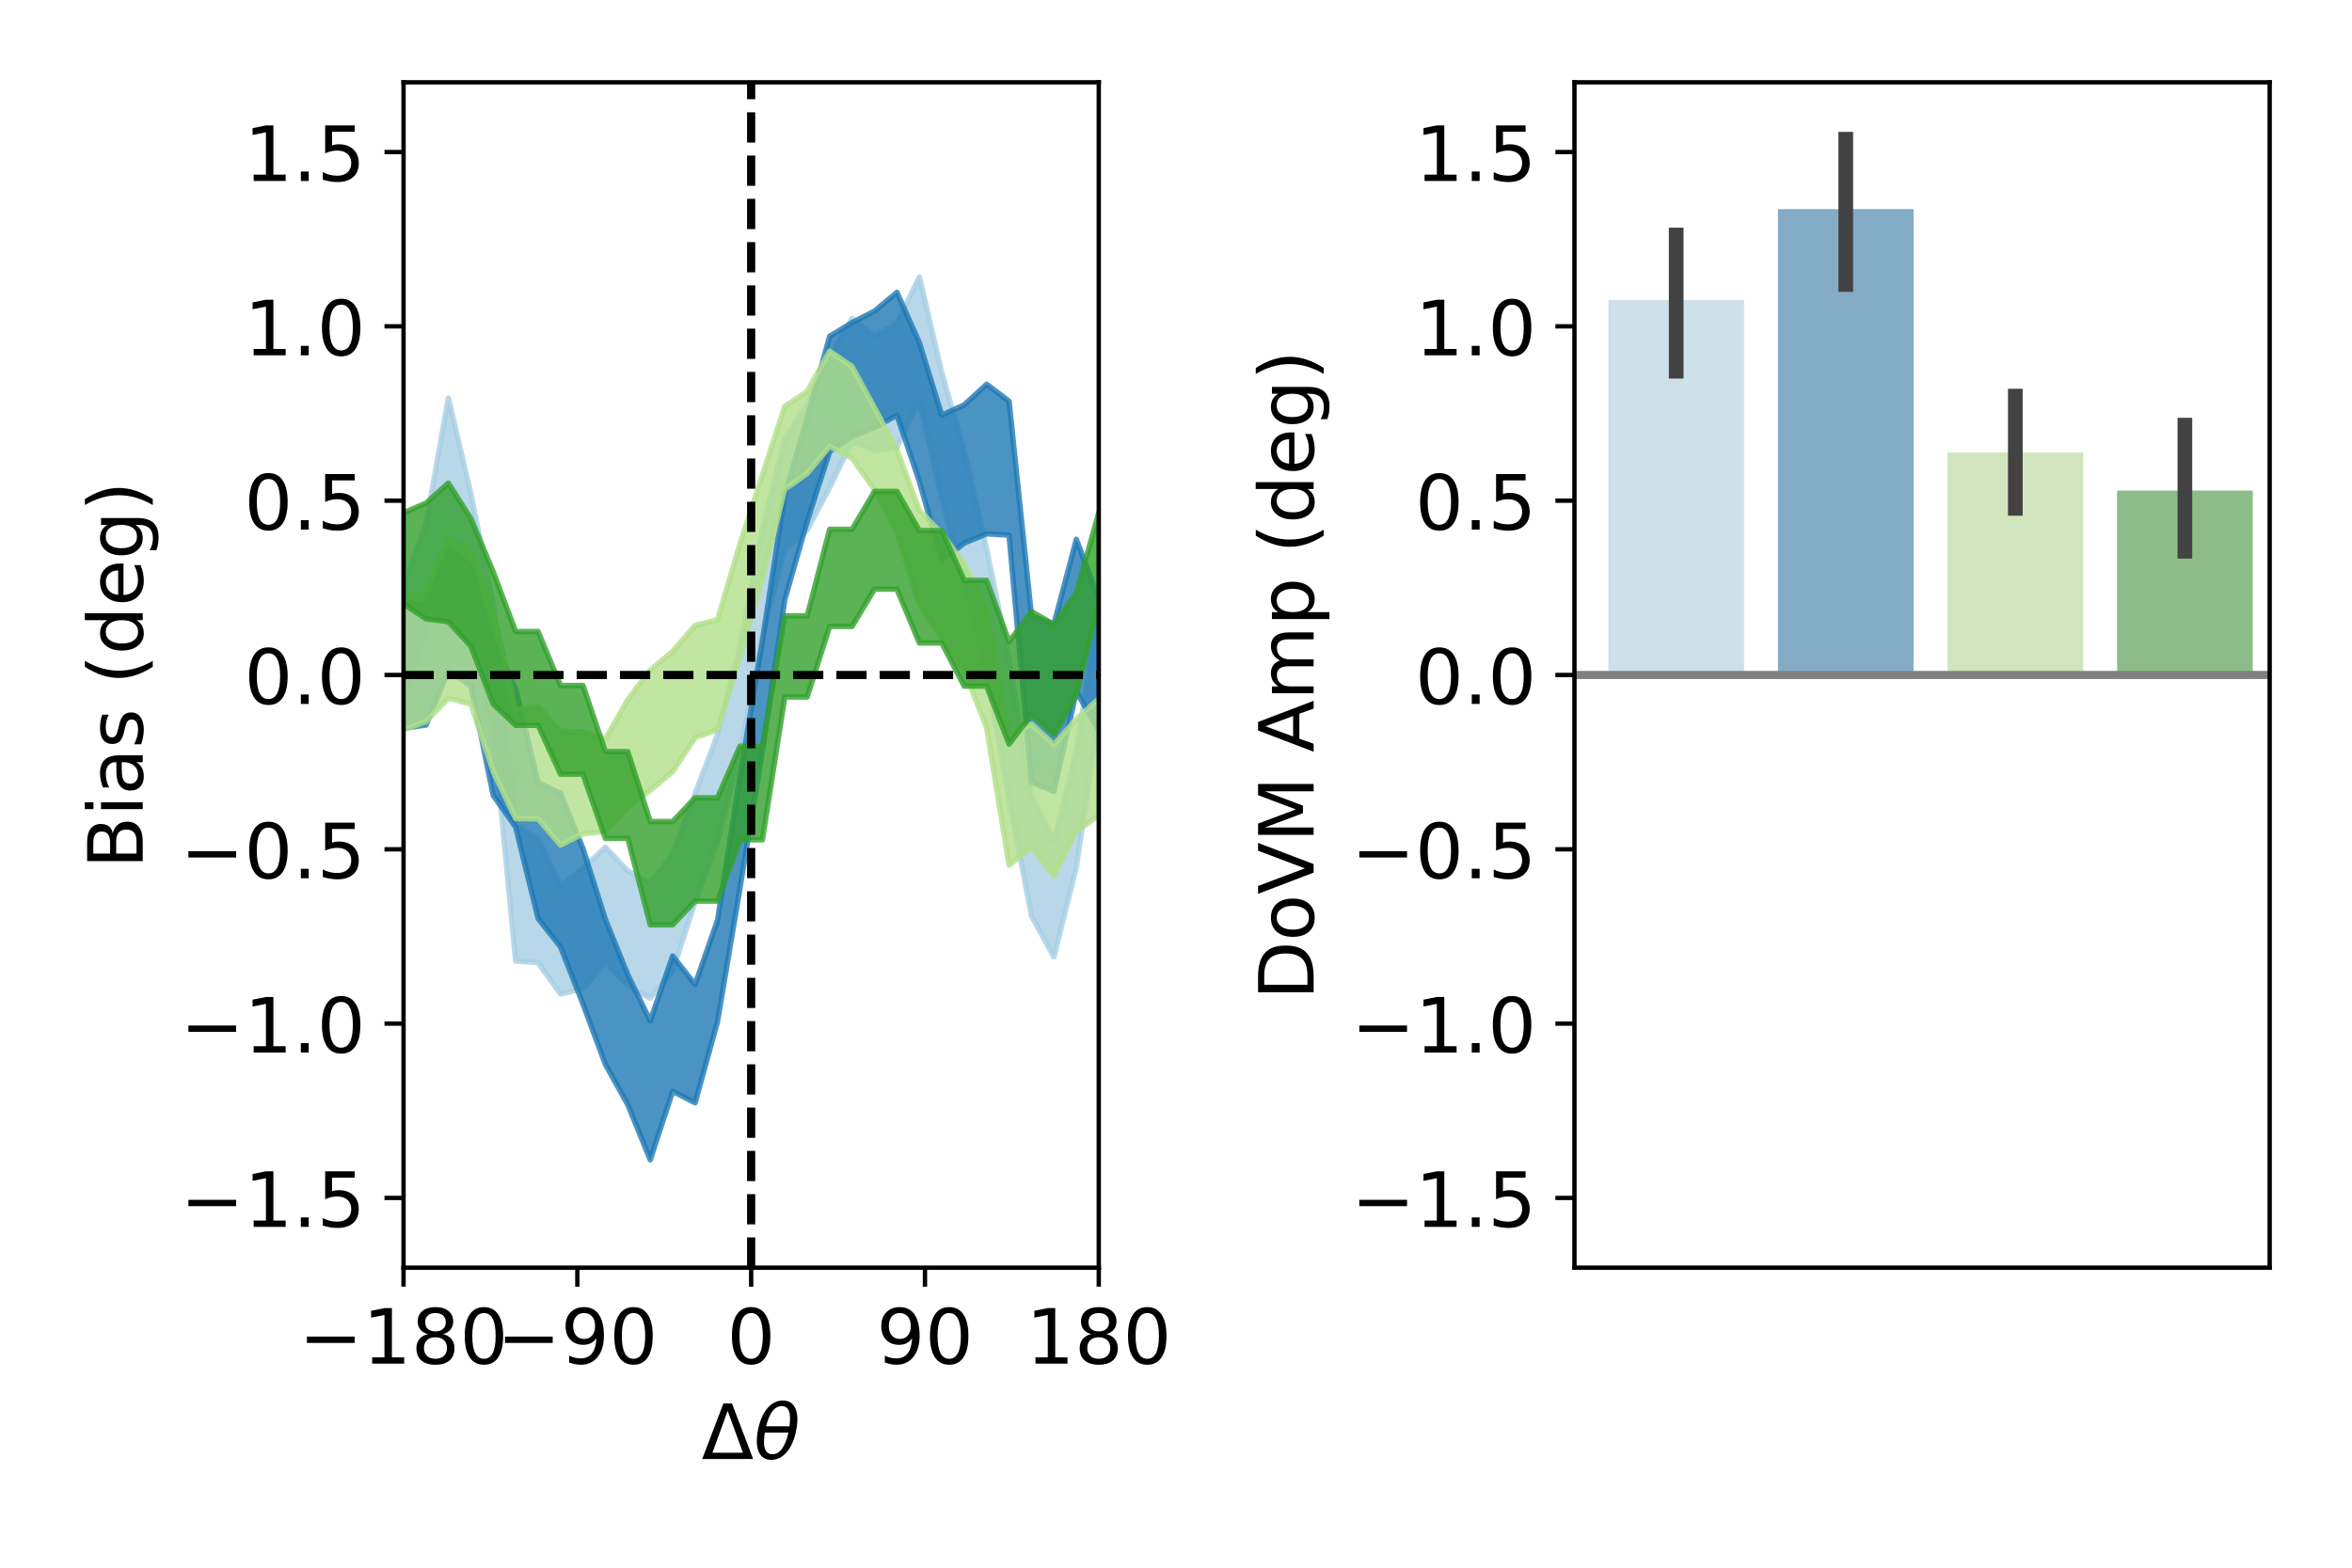 <?xml version="1.0" encoding="utf-8" standalone="no"?>
<!DOCTYPE svg PUBLIC "-//W3C//DTD SVG 1.1//EN"
  "http://www.w3.org/Graphics/SVG/1.1/DTD/svg11.dtd">
<!-- Created with matplotlib (https://matplotlib.org/) -->
<svg height="288pt" version="1.1" viewBox="0 0 432 288" width="432pt" xmlns="http://www.w3.org/2000/svg" xmlns:xlink="http://www.w3.org/1999/xlink">
 <defs>
  <style type="text/css">
*{stroke-linecap:butt;stroke-linejoin:round;}
  </style>
 </defs>
 <g id="figure_1">
  <g id="patch_1">
   <path d="M 0 288 
L 432 288 
L 432 0 
L 0 0 
z
" style="fill:#ffffff;"/>
  </g>
  <g id="axes_1">
   <g id="patch_2">
    <path d="M 74.12 232.88 
L 201.815 232.88 
L 201.815 15.12 
L 74.12 15.12 
z
" style="fill:#ffffff;"/>
   </g>
   <g id="PolyCollection_1">
    <defs>
     <path d="M 74.12 -180.641 
L 74.12 -160.017 
L 78.239 -171.716 
L 82.358 -188.722 
L 86.478 -173.1 
L 90.597 -154.256 
L 94.716 -111.449 
L 98.835 -111.163 
L 102.954 -105.399 
L 107.074 -106.379 
L 111.193 -111.282 
L 115.312 -106.874 
L 119.431 -104.607 
L 123.55 -109.601 
L 127.67 -122.312 
L 131.789 -133.449 
L 135.908 -149.716 
L 140.027 -171.128 
L 144.146 -187.112 
L 148.265 -190.642 
L 152.385 -198.432 
L 156.504 -206.937 
L 160.623 -205.223 
L 164.742 -205.8 
L 168.861 -214.653 
L 172.981 -196.419 
L 177.1 -180.917 
L 181.219 -164.461 
L 185.338 -141.143 
L 189.457 -119.757 
L 193.577 -112.196 
L 197.696 -128.726 
L 201.815 -156.666 
L 201.815 -175.981 
L 201.815 -175.981 
L 197.696 -150.088 
L 193.577 -133.445 
L 189.457 -141.783 
L 185.338 -166.989 
L 181.219 -187.127 
L 177.1 -205.115 
L 172.981 -219.532 
L 168.861 -237.124 
L 164.742 -228.556 
L 160.623 -226.234 
L 156.504 -229.457 
L 152.385 -222.295 
L 148.265 -213.78 
L 144.146 -207.295 
L 140.027 -190.763 
L 135.908 -169.128 
L 131.789 -153.027 
L 127.67 -142.162 
L 123.55 -131.103 
L 119.431 -125.722 
L 115.312 -127.994 
L 111.193 -132.313 
L 107.074 -128.51 
L 102.954 -125.267 
L 98.835 -133.925 
L 94.716 -136.284 
L 90.597 -177.157 
L 86.478 -197.297 
L 82.358 -214.857 
L 78.239 -191.714 
L 74.12 -180.641 
z
" id="m82e1833036" style="stroke:#a6cee3;stroke-opacity:0.8;"/>
    </defs>
    <g clip-path="url(#pd96f95975a)">
     <use style="fill:#a6cee3;fill-opacity:0.8;stroke:#a6cee3;stroke-opacity:0.8;" x="0" xlink:href="#m82e1833036" y="288"/>
    </g>
   </g>
   <g id="PolyCollection_2">
    <defs>
     <path d="M 74.12 -177.323 
L 74.12 -154.191 
L 78.239 -154.81 
L 82.358 -164.765 
L 86.478 -162.038 
L 90.597 -141.864 
L 94.716 -136.044 
L 98.835 -119.258 
L 102.954 -114.049 
L 107.074 -103.556 
L 111.193 -92.469 
L 115.312 -85.055 
L 119.431 -74.944 
L 123.55 -87.519 
L 127.67 -85.408 
L 131.789 -100.34 
L 135.908 -124.847 
L 140.027 -150.002 
L 144.146 -177.834 
L 148.265 -192.243 
L 152.385 -205.042 
L 156.504 -207.767 
L 160.623 -209.45 
L 164.742 -211.721 
L 168.861 -199.562 
L 172.981 -184.987 
L 177.1 -188.234 
L 181.219 -189.941 
L 185.338 -189.681 
L 189.457 -144.328 
L 193.577 -142.611 
L 197.696 -160.971 
L 201.815 -153.716 
L 201.815 -178.06 
L 201.815 -178.06 
L 197.696 -188.91 
L 193.577 -173.317 
L 189.457 -174.868 
L 185.338 -214.289 
L 181.219 -217.404 
L 177.1 -213.619 
L 172.981 -211.739 
L 168.861 -225.047 
L 164.742 -234.289 
L 160.623 -230.846 
L 156.504 -228.738 
L 152.385 -226.213 
L 148.265 -211.279 
L 144.146 -197.083 
L 140.027 -170.232 
L 135.908 -145.334 
L 131.789 -118.908 
L 127.67 -107.139 
L 123.55 -112.368 
L 119.431 -100.455 
L 115.312 -108.913 
L 111.193 -119.101 
L 107.074 -132.121 
L 102.954 -142.268 
L 98.835 -144.226 
L 94.716 -161.477 
L 90.597 -170.092 
L 86.478 -184.196 
L 82.358 -187.492 
L 78.239 -177.026 
L 74.12 -177.323 
z
" id="m933776c115" style="stroke:#1f78b4;stroke-opacity:0.8;"/>
    </defs>
    <g clip-path="url(#pd96f95975a)">
     <use style="fill:#1f78b4;fill-opacity:0.8;stroke:#1f78b4;stroke-opacity:0.8;" x="0" xlink:href="#m933776c115" y="288"/>
    </g>
   </g>
   <g id="PolyCollection_3">
    <defs>
     <path d="M 74.12 -177.511 
L 74.12 -153.939 
L 78.239 -155.434 
L 82.358 -159.746 
L 86.478 -158.66 
L 90.597 -146.242 
L 94.716 -137.626 
L 98.835 -137.563 
L 102.954 -132.754 
L 107.074 -134.834 
L 111.193 -135.274 
L 115.312 -139.676 
L 119.431 -142.801 
L 123.55 -146.248 
L 127.67 -152.482 
L 131.789 -153.962 
L 135.908 -167.095 
L 140.027 -181.767 
L 144.146 -198.126 
L 148.265 -201.023 
L 152.385 -205.996 
L 156.504 -203.805 
L 160.623 -198.034 
L 164.742 -190.13 
L 168.861 -176.985 
L 172.981 -170.794 
L 177.1 -164.836 
L 181.219 -154.295 
L 185.338 -129.049 
L 189.457 -132.391 
L 193.577 -127.065 
L 197.696 -135.312 
L 201.815 -138.174 
L 201.815 -159.608 
L 201.815 -159.608 
L 197.696 -155.929 
L 193.577 -151.181 
L 189.457 -154.974 
L 185.338 -152.983 
L 181.219 -175.662 
L 177.1 -184.438 
L 172.981 -189.986 
L 168.861 -194.236 
L 164.742 -205.39 
L 160.623 -213.062 
L 156.504 -220.666 
L 152.385 -223.483 
L 148.265 -216.1 
L 144.146 -213.357 
L 140.027 -200.738 
L 135.908 -188.075 
L 131.789 -174.152 
L 127.67 -173.098 
L 123.55 -168.332 
L 119.431 -164.894 
L 115.312 -159.463 
L 111.193 -152.291 
L 107.074 -153.509 
L 102.954 -153.7 
L 98.835 -158.146 
L 94.716 -157.745 
L 90.597 -175.852 
L 86.478 -186.793 
L 82.358 -189.128 
L 78.239 -179.599 
L 74.12 -177.511 
z
" id="mecc950c982" style="stroke:#b2df8a;stroke-opacity:0.8;"/>
    </defs>
    <g clip-path="url(#pd96f95975a)">
     <use style="fill:#b2df8a;fill-opacity:0.8;stroke:#b2df8a;stroke-opacity:0.8;" x="0" xlink:href="#mecc950c982" y="288"/>
    </g>
   </g>
   <g id="PolyCollection_4">
    <defs>
     <path d="M 74.12 -193.788 
L 74.12 -177.076 
L 78.239 -174.323 
L 82.358 -173.79 
L 86.478 -169.304 
L 90.597 -158.652 
L 94.716 -154.754 
L 98.835 -154.754 
L 102.954 -145.778 
L 107.074 -145.778 
L 111.193 -133.986 
L 115.312 -133.986 
L 119.431 -118.102 
L 123.55 -118.102 
L 127.67 -122.462 
L 131.789 -122.462 
L 135.908 -133.726 
L 140.027 -133.726 
L 144.146 -159.965 
L 148.265 -159.965 
L 152.385 -172.916 
L 156.504 -172.916 
L 160.623 -179.778 
L 164.742 -179.778 
L 168.861 -169.882 
L 172.981 -169.882 
L 177.1 -161.955 
L 181.219 -161.955 
L 185.338 -151.305 
L 189.457 -156.716 
L 193.577 -153.032 
L 197.696 -160.418 
L 201.815 -177.076 
L 201.815 -193.788 
L 201.815 -193.788 
L 197.696 -179.072 
L 193.577 -173.266 
L 189.457 -175.644 
L 185.338 -170.108 
L 181.219 -181.381 
L 177.1 -181.381 
L 172.981 -190.514 
L 168.861 -190.514 
L 164.742 -197.726 
L 160.623 -197.726 
L 156.504 -190.754 
L 152.385 -190.754 
L 148.265 -174.858 
L 144.146 -174.858 
L 140.027 -150.896 
L 135.908 -150.896 
L 131.789 -141.433 
L 127.67 -141.433 
L 123.55 -137.076 
L 119.431 -137.076 
L 115.312 -149.909 
L 111.193 -149.909 
L 107.074 -162.073 
L 102.954 -162.073 
L 98.835 -171.975 
L 94.716 -171.975 
L 90.597 -182.931 
L 86.478 -192.738 
L 82.358 -199.247 
L 78.239 -195.565 
L 74.12 -193.788 
z
" id="m1147aaad52" style="stroke:#33a02c;stroke-opacity:0.8;"/>
    </defs>
    <g clip-path="url(#pd96f95975a)">
     <use style="fill:#33a02c;fill-opacity:0.8;stroke:#33a02c;stroke-opacity:0.8;" x="0" xlink:href="#m1147aaad52" y="288"/>
    </g>
   </g>
   <g id="matplotlib.axis_1">
    <g id="xtick_1">
     <g id="line2d_1">
      <defs>
       <path d="M 0 0 
L 0 3.5 
" id="m2b94551f91" style="stroke:#000000;stroke-width:0.8;"/>
      </defs>
      <g>
       <use style="stroke:#000000;stroke-width:0.8;" x="74.12" xlink:href="#m2b94551f91" y="232.88"/>
      </g>
     </g>
     <g id="text_1">
      <!-- −180 -->
      <defs>
       <path d="M 10.594 35.5 
L 73.188 35.5 
L 73.188 27.203 
L 10.594 27.203 
z
" id="DejaVuSans-8722"/>
       <path d="M 12.406 8.297 
L 28.516 8.297 
L 28.516 63.922 
L 10.984 60.406 
L 10.984 69.391 
L 28.422 72.906 
L 38.281 72.906 
L 38.281 8.297 
L 54.391 8.297 
L 54.391 0 
L 12.406 0 
z
" id="DejaVuSans-49"/>
       <path d="M 31.781 34.625 
Q 24.75 34.625 20.719 30.859 
Q 16.703 27.094 16.703 20.516 
Q 16.703 13.922 20.719 10.156 
Q 24.75 6.391 31.781 6.391 
Q 38.812 6.391 42.859 10.172 
Q 46.922 13.969 46.922 20.516 
Q 46.922 27.094 42.891 30.859 
Q 38.875 34.625 31.781 34.625 
z
M 21.922 38.812 
Q 15.578 40.375 12.031 44.719 
Q 8.5 49.078 8.5 55.328 
Q 8.5 64.062 14.719 69.141 
Q 20.953 74.219 31.781 74.219 
Q 42.672 74.219 48.875 69.141 
Q 55.078 64.062 55.078 55.328 
Q 55.078 49.078 51.531 44.719 
Q 48 40.375 41.703 38.812 
Q 48.828 37.156 52.797 32.312 
Q 56.781 27.484 56.781 20.516 
Q 56.781 9.906 50.312 4.234 
Q 43.844 -1.422 31.781 -1.422 
Q 19.734 -1.422 13.25 4.234 
Q 6.781 9.906 6.781 20.516 
Q 6.781 27.484 10.781 32.312 
Q 14.797 37.156 21.922 38.812 
z
M 18.312 54.391 
Q 18.312 48.734 21.844 45.562 
Q 25.391 42.391 31.781 42.391 
Q 38.141 42.391 41.719 45.562 
Q 45.312 48.734 45.312 54.391 
Q 45.312 60.062 41.719 63.234 
Q 38.141 66.406 31.781 66.406 
Q 25.391 66.406 21.844 63.234 
Q 18.312 60.062 18.312 54.391 
z
" id="DejaVuSans-56"/>
       <path d="M 31.781 66.406 
Q 24.172 66.406 20.328 58.906 
Q 16.5 51.422 16.5 36.375 
Q 16.5 21.391 20.328 13.891 
Q 24.172 6.391 31.781 6.391 
Q 39.453 6.391 43.281 13.891 
Q 47.125 21.391 47.125 36.375 
Q 47.125 51.422 43.281 58.906 
Q 39.453 66.406 31.781 66.406 
z
M 31.781 74.219 
Q 44.047 74.219 50.516 64.516 
Q 56.984 54.828 56.984 36.375 
Q 56.984 17.969 50.516 8.266 
Q 44.047 -1.422 31.781 -1.422 
Q 19.531 -1.422 13.062 8.266 
Q 6.594 17.969 6.594 36.375 
Q 6.594 54.828 13.062 64.516 
Q 19.531 74.219 31.781 74.219 
z
" id="DejaVuSans-48"/>
      </defs>
      <g transform="translate(54.893 250.518)scale(0.14 -0.14)">
       <use xlink:href="#DejaVuSans-8722"/>
       <use x="83.789" xlink:href="#DejaVuSans-49"/>
       <use x="147.412" xlink:href="#DejaVuSans-56"/>
       <use x="211.035" xlink:href="#DejaVuSans-48"/>
      </g>
     </g>
    </g>
    <g id="xtick_2">
     <g id="line2d_2">
      <g>
       <use style="stroke:#000000;stroke-width:0.8;" x="106.044" xlink:href="#m2b94551f91" y="232.88"/>
      </g>
     </g>
     <g id="text_2">
      <!-- −90 -->
      <defs>
       <path d="M 10.984 1.516 
L 10.984 10.5 
Q 14.703 8.734 18.5 7.812 
Q 22.312 6.891 25.984 6.891 
Q 35.75 6.891 40.891 13.453 
Q 46.047 20.016 46.781 33.406 
Q 43.953 29.203 39.594 26.953 
Q 35.25 24.703 29.984 24.703 
Q 19.047 24.703 12.672 31.312 
Q 6.297 37.938 6.297 49.422 
Q 6.297 60.641 12.938 67.422 
Q 19.578 74.219 30.609 74.219 
Q 43.266 74.219 49.922 64.516 
Q 56.594 54.828 56.594 36.375 
Q 56.594 19.141 48.406 8.859 
Q 40.234 -1.422 26.422 -1.422 
Q 22.703 -1.422 18.891 -0.688 
Q 15.094 0.047 10.984 1.516 
z
M 30.609 32.422 
Q 37.25 32.422 41.125 36.953 
Q 45.016 41.5 45.016 49.422 
Q 45.016 57.281 41.125 61.844 
Q 37.25 66.406 30.609 66.406 
Q 23.969 66.406 20.094 61.844 
Q 16.219 57.281 16.219 49.422 
Q 16.219 41.5 20.094 36.953 
Q 23.969 32.422 30.609 32.422 
z
" id="DejaVuSans-57"/>
      </defs>
      <g transform="translate(91.27 250.518)scale(0.14 -0.14)">
       <use xlink:href="#DejaVuSans-8722"/>
       <use x="83.789" xlink:href="#DejaVuSans-57"/>
       <use x="147.412" xlink:href="#DejaVuSans-48"/>
      </g>
     </g>
    </g>
    <g id="xtick_3">
     <g id="line2d_3">
      <g>
       <use style="stroke:#000000;stroke-width:0.8;" x="137.968" xlink:href="#m2b94551f91" y="232.88"/>
      </g>
     </g>
     <g id="text_3">
      <!-- 0 -->
      <g transform="translate(133.514 250.518)scale(0.14 -0.14)">
       <use xlink:href="#DejaVuSans-48"/>
      </g>
     </g>
    </g>
    <g id="xtick_4">
     <g id="line2d_4">
      <g>
       <use style="stroke:#000000;stroke-width:0.8;" x="169.891" xlink:href="#m2b94551f91" y="232.88"/>
      </g>
     </g>
     <g id="text_4">
      <!-- 90 -->
      <g transform="translate(160.984 250.518)scale(0.14 -0.14)">
       <use xlink:href="#DejaVuSans-57"/>
       <use x="63.623" xlink:href="#DejaVuSans-48"/>
      </g>
     </g>
    </g>
    <g id="xtick_5">
     <g id="line2d_5">
      <g>
       <use style="stroke:#000000;stroke-width:0.8;" x="201.815" xlink:href="#m2b94551f91" y="232.88"/>
      </g>
     </g>
     <g id="text_5">
      <!-- 180 -->
      <g transform="translate(188.454 250.518)scale(0.14 -0.14)">
       <use xlink:href="#DejaVuSans-49"/>
       <use x="63.623" xlink:href="#DejaVuSans-56"/>
       <use x="127.246" xlink:href="#DejaVuSans-48"/>
      </g>
     </g>
    </g>
    <g id="text_6">
     <!-- $\Delta\theta$ -->
     <defs>
      <path d="M 34.188 63.188 
L 14.156 8.203 
L 54.25 8.203 
z
M 0.781 0 
L 28.609 72.906 
L 39.797 72.906 
L 67.578 0 
z
" id="DejaVuSans-916"/>
      <path d="M 45.516 34.672 
L 14.453 34.672 
Q 12.359 20.062 14.5 13.875 
Q 17.188 6.25 24.469 6.25 
Q 31.781 6.25 37.359 13.922 
Q 42.234 20.656 45.516 34.672 
z
M 47.016 42.969 
Q 48.344 56.844 46.625 61.719 
Q 43.953 69.438 36.766 69.438 
Q 29.297 69.438 23.828 61.812 
Q 19.531 55.672 16.156 42.969 
z
M 38.188 76.766 
Q 49.906 76.766 54.594 66.406 
Q 59.281 56.109 55.719 37.844 
Q 52.203 19.625 43.453 9.281 
Q 34.766 -1.125 23.047 -1.125 
Q 11.281 -1.125 6.641 9.281 
Q 2 19.625 5.516 37.844 
Q 9.078 56.109 17.719 66.406 
Q 26.422 76.766 38.188 76.766 
z
" id="DejaVuSans-Oblique-952"/>
     </defs>
     <g transform="translate(128.868 268.067)scale(0.14 -0.14)">
      <use transform="translate(0 0.234)" xlink:href="#DejaVuSans-916"/>
      <use transform="translate(68.408 0.234)" xlink:href="#DejaVuSans-Oblique-952"/>
     </g>
    </g>
   </g>
   <g id="matplotlib.axis_2">
    <g id="ytick_1">
     <g id="line2d_6">
      <defs>
       <path d="M 0 0 
L -3.5 0 
" id="m3796c14fdf" style="stroke:#000000;stroke-width:0.8;"/>
      </defs>
      <g>
       <use style="stroke:#000000;stroke-width:0.8;" x="74.12" xlink:href="#m3796c14fdf" y="220.071"/>
      </g>
     </g>
     <g id="text_7">
      <!-- −1.5 -->
      <defs>
       <path d="M 10.688 12.406 
L 21 12.406 
L 21 0 
L 10.688 0 
z
" id="DejaVuSans-46"/>
       <path d="M 10.797 72.906 
L 49.516 72.906 
L 49.516 64.594 
L 19.828 64.594 
L 19.828 46.734 
Q 21.969 47.469 24.109 47.828 
Q 26.266 48.188 28.422 48.188 
Q 40.625 48.188 47.75 41.5 
Q 54.891 34.812 54.891 23.391 
Q 54.891 11.625 47.562 5.094 
Q 40.234 -1.422 26.906 -1.422 
Q 22.312 -1.422 17.547 -0.641 
Q 12.797 0.141 7.719 1.703 
L 7.719 11.625 
Q 12.109 9.234 16.797 8.062 
Q 21.484 6.891 26.703 6.891 
Q 35.156 6.891 40.078 11.328 
Q 45.016 15.766 45.016 23.391 
Q 45.016 31 40.078 35.438 
Q 35.156 39.891 26.703 39.891 
Q 22.75 39.891 18.812 39.016 
Q 14.891 38.141 10.797 36.281 
z
" id="DejaVuSans-53"/>
      </defs>
      <g transform="translate(33.124 225.389)scale(0.14 -0.14)">
       <use xlink:href="#DejaVuSans-8722"/>
       <use x="83.789" xlink:href="#DejaVuSans-49"/>
       <use x="147.412" xlink:href="#DejaVuSans-46"/>
       <use x="179.199" xlink:href="#DejaVuSans-53"/>
      </g>
     </g>
    </g>
    <g id="ytick_2">
     <g id="line2d_7">
      <g>
       <use style="stroke:#000000;stroke-width:0.8;" x="74.12" xlink:href="#m3796c14fdf" y="188.047"/>
      </g>
     </g>
     <g id="text_8">
      <!-- −1.0 -->
      <g transform="translate(33.124 193.366)scale(0.14 -0.14)">
       <use xlink:href="#DejaVuSans-8722"/>
       <use x="83.789" xlink:href="#DejaVuSans-49"/>
       <use x="147.412" xlink:href="#DejaVuSans-46"/>
       <use x="179.199" xlink:href="#DejaVuSans-48"/>
      </g>
     </g>
    </g>
    <g id="ytick_3">
     <g id="line2d_8">
      <g>
       <use style="stroke:#000000;stroke-width:0.8;" x="74.12" xlink:href="#m3796c14fdf" y="156.024"/>
      </g>
     </g>
     <g id="text_9">
      <!-- −0.5 -->
      <g transform="translate(33.124 161.342)scale(0.14 -0.14)">
       <use xlink:href="#DejaVuSans-8722"/>
       <use x="83.789" xlink:href="#DejaVuSans-48"/>
       <use x="147.412" xlink:href="#DejaVuSans-46"/>
       <use x="179.199" xlink:href="#DejaVuSans-53"/>
      </g>
     </g>
    </g>
    <g id="ytick_4">
     <g id="line2d_9">
      <g>
       <use style="stroke:#000000;stroke-width:0.8;" x="74.12" xlink:href="#m3796c14fdf" y="124"/>
      </g>
     </g>
     <g id="text_10">
      <!-- 0.0 -->
      <g transform="translate(44.856 129.319)scale(0.14 -0.14)">
       <use xlink:href="#DejaVuSans-48"/>
       <use x="63.623" xlink:href="#DejaVuSans-46"/>
       <use x="95.41" xlink:href="#DejaVuSans-48"/>
      </g>
     </g>
    </g>
    <g id="ytick_5">
     <g id="line2d_10">
      <g>
       <use style="stroke:#000000;stroke-width:0.8;" x="74.12" xlink:href="#m3796c14fdf" y="91.976"/>
      </g>
     </g>
     <g id="text_11">
      <!-- 0.5 -->
      <g transform="translate(44.856 97.295)scale(0.14 -0.14)">
       <use xlink:href="#DejaVuSans-48"/>
       <use x="63.623" xlink:href="#DejaVuSans-46"/>
       <use x="95.41" xlink:href="#DejaVuSans-53"/>
      </g>
     </g>
    </g>
    <g id="ytick_6">
     <g id="line2d_11">
      <g>
       <use style="stroke:#000000;stroke-width:0.8;" x="74.12" xlink:href="#m3796c14fdf" y="59.953"/>
      </g>
     </g>
     <g id="text_12">
      <!-- 1.0 -->
      <g transform="translate(44.856 65.272)scale(0.14 -0.14)">
       <use xlink:href="#DejaVuSans-49"/>
       <use x="63.623" xlink:href="#DejaVuSans-46"/>
       <use x="95.41" xlink:href="#DejaVuSans-48"/>
      </g>
     </g>
    </g>
    <g id="ytick_7">
     <g id="line2d_12">
      <g>
       <use style="stroke:#000000;stroke-width:0.8;" x="74.12" xlink:href="#m3796c14fdf" y="27.929"/>
      </g>
     </g>
     <g id="text_13">
      <!-- 1.5 -->
      <g transform="translate(44.856 33.248)scale(0.14 -0.14)">
       <use xlink:href="#DejaVuSans-49"/>
       <use x="63.623" xlink:href="#DejaVuSans-46"/>
       <use x="95.41" xlink:href="#DejaVuSans-53"/>
      </g>
     </g>
    </g>
    <g id="text_14">
     <!-- Bias (deg) -->
     <defs>
      <path d="M 19.672 34.812 
L 19.672 8.109 
L 35.5 8.109 
Q 43.453 8.109 47.281 11.406 
Q 51.125 14.703 51.125 21.484 
Q 51.125 28.328 47.281 31.562 
Q 43.453 34.812 35.5 34.812 
z
M 19.672 64.797 
L 19.672 42.828 
L 34.281 42.828 
Q 41.5 42.828 45.031 45.531 
Q 48.578 48.25 48.578 53.812 
Q 48.578 59.328 45.031 62.062 
Q 41.5 64.797 34.281 64.797 
z
M 9.812 72.906 
L 35.016 72.906 
Q 46.297 72.906 52.391 68.219 
Q 58.5 63.531 58.5 54.891 
Q 58.5 48.188 55.375 44.234 
Q 52.25 40.281 46.188 39.312 
Q 53.469 37.75 57.5 32.781 
Q 61.531 27.828 61.531 20.406 
Q 61.531 10.641 54.891 5.312 
Q 48.25 0 35.984 0 
L 9.812 0 
z
" id="DejaVuSans-66"/>
      <path d="M 9.422 54.688 
L 18.406 54.688 
L 18.406 0 
L 9.422 0 
z
M 9.422 75.984 
L 18.406 75.984 
L 18.406 64.594 
L 9.422 64.594 
z
" id="DejaVuSans-105"/>
      <path d="M 34.281 27.484 
Q 23.391 27.484 19.188 25 
Q 14.984 22.516 14.984 16.5 
Q 14.984 11.719 18.141 8.906 
Q 21.297 6.109 26.703 6.109 
Q 34.188 6.109 38.703 11.406 
Q 43.219 16.703 43.219 25.484 
L 43.219 27.484 
z
M 52.203 31.203 
L 52.203 0 
L 43.219 0 
L 43.219 8.297 
Q 40.141 3.328 35.547 0.953 
Q 30.953 -1.422 24.312 -1.422 
Q 15.922 -1.422 10.953 3.297 
Q 6 8.016 6 15.922 
Q 6 25.141 12.172 29.828 
Q 18.359 34.516 30.609 34.516 
L 43.219 34.516 
L 43.219 35.406 
Q 43.219 41.609 39.141 45 
Q 35.062 48.391 27.688 48.391 
Q 23 48.391 18.547 47.266 
Q 14.109 46.141 10.016 43.891 
L 10.016 52.203 
Q 14.938 54.109 19.578 55.047 
Q 24.219 56 28.609 56 
Q 40.484 56 46.344 49.844 
Q 52.203 43.703 52.203 31.203 
z
" id="DejaVuSans-97"/>
      <path d="M 44.281 53.078 
L 44.281 44.578 
Q 40.484 46.531 36.375 47.5 
Q 32.281 48.484 27.875 48.484 
Q 21.188 48.484 17.844 46.438 
Q 14.5 44.391 14.5 40.281 
Q 14.5 37.156 16.891 35.375 
Q 19.281 33.594 26.516 31.984 
L 29.594 31.297 
Q 39.156 29.25 43.188 25.516 
Q 47.219 21.781 47.219 15.094 
Q 47.219 7.469 41.188 3.016 
Q 35.156 -1.422 24.609 -1.422 
Q 20.219 -1.422 15.453 -0.562 
Q 10.688 0.297 5.422 2 
L 5.422 11.281 
Q 10.406 8.688 15.234 7.391 
Q 20.062 6.109 24.812 6.109 
Q 31.156 6.109 34.562 8.281 
Q 37.984 10.453 37.984 14.406 
Q 37.984 18.062 35.516 20.016 
Q 33.062 21.969 24.703 23.781 
L 21.578 24.516 
Q 13.234 26.266 9.516 29.906 
Q 5.812 33.547 5.812 39.891 
Q 5.812 47.609 11.281 51.797 
Q 16.75 56 26.812 56 
Q 31.781 56 36.172 55.266 
Q 40.578 54.547 44.281 53.078 
z
" id="DejaVuSans-115"/>
      <path id="DejaVuSans-32"/>
      <path d="M 31 75.875 
Q 24.469 64.656 21.281 53.656 
Q 18.109 42.672 18.109 31.391 
Q 18.109 20.125 21.312 9.062 
Q 24.516 -2 31 -13.188 
L 23.188 -13.188 
Q 15.875 -1.703 12.234 9.375 
Q 8.594 20.453 8.594 31.391 
Q 8.594 42.281 12.203 53.312 
Q 15.828 64.359 23.188 75.875 
z
" id="DejaVuSans-40"/>
      <path d="M 45.406 46.391 
L 45.406 75.984 
L 54.391 75.984 
L 54.391 0 
L 45.406 0 
L 45.406 8.203 
Q 42.578 3.328 38.25 0.953 
Q 33.938 -1.422 27.875 -1.422 
Q 17.969 -1.422 11.734 6.484 
Q 5.516 14.406 5.516 27.297 
Q 5.516 40.188 11.734 48.094 
Q 17.969 56 27.875 56 
Q 33.938 56 38.25 53.625 
Q 42.578 51.266 45.406 46.391 
z
M 14.797 27.297 
Q 14.797 17.391 18.875 11.75 
Q 22.953 6.109 30.078 6.109 
Q 37.203 6.109 41.297 11.75 
Q 45.406 17.391 45.406 27.297 
Q 45.406 37.203 41.297 42.844 
Q 37.203 48.484 30.078 48.484 
Q 22.953 48.484 18.875 42.844 
Q 14.797 37.203 14.797 27.297 
z
" id="DejaVuSans-100"/>
      <path d="M 56.203 29.594 
L 56.203 25.203 
L 14.891 25.203 
Q 15.484 15.922 20.484 11.062 
Q 25.484 6.203 34.422 6.203 
Q 39.594 6.203 44.453 7.469 
Q 49.312 8.734 54.109 11.281 
L 54.109 2.781 
Q 49.266 0.734 44.188 -0.344 
Q 39.109 -1.422 33.891 -1.422 
Q 20.797 -1.422 13.156 6.188 
Q 5.516 13.812 5.516 26.812 
Q 5.516 40.234 12.766 48.109 
Q 20.016 56 32.328 56 
Q 43.359 56 49.781 48.891 
Q 56.203 41.797 56.203 29.594 
z
M 47.219 32.234 
Q 47.125 39.594 43.094 43.984 
Q 39.062 48.391 32.422 48.391 
Q 24.906 48.391 20.391 44.141 
Q 15.875 39.891 15.188 32.172 
z
" id="DejaVuSans-101"/>
      <path d="M 45.406 27.984 
Q 45.406 37.75 41.375 43.109 
Q 37.359 48.484 30.078 48.484 
Q 22.859 48.484 18.828 43.109 
Q 14.797 37.75 14.797 27.984 
Q 14.797 18.266 18.828 12.891 
Q 22.859 7.516 30.078 7.516 
Q 37.359 7.516 41.375 12.891 
Q 45.406 18.266 45.406 27.984 
z
M 54.391 6.781 
Q 54.391 -7.172 48.188 -13.984 
Q 42 -20.797 29.203 -20.797 
Q 24.469 -20.797 20.266 -20.094 
Q 16.062 -19.391 12.109 -17.922 
L 12.109 -9.188 
Q 16.062 -11.328 19.922 -12.344 
Q 23.781 -13.375 27.781 -13.375 
Q 36.625 -13.375 41.016 -8.766 
Q 45.406 -4.156 45.406 5.172 
L 45.406 9.625 
Q 42.625 4.781 38.281 2.391 
Q 33.938 0 27.875 0 
Q 17.828 0 11.672 7.656 
Q 5.516 15.328 5.516 27.984 
Q 5.516 40.672 11.672 48.328 
Q 17.828 56 27.875 56 
Q 33.938 56 38.281 53.609 
Q 42.625 51.219 45.406 46.391 
L 45.406 54.688 
L 54.391 54.688 
z
" id="DejaVuSans-103"/>
      <path d="M 8.016 75.875 
L 15.828 75.875 
Q 23.141 64.359 26.781 53.312 
Q 30.422 42.281 30.422 31.391 
Q 30.422 20.453 26.781 9.375 
Q 23.141 -1.703 15.828 -13.188 
L 8.016 -13.188 
Q 14.5 -2 17.703 9.062 
Q 20.906 20.125 20.906 31.391 
Q 20.906 42.672 17.703 53.656 
Q 14.5 64.656 8.016 75.875 
z
" id="DejaVuSans-41"/>
     </defs>
     <g transform="translate(26.212 159.565)rotate(-90)scale(0.14 -0.14)">
      <use xlink:href="#DejaVuSans-66"/>
      <use x="68.604" xlink:href="#DejaVuSans-105"/>
      <use x="96.387" xlink:href="#DejaVuSans-97"/>
      <use x="157.666" xlink:href="#DejaVuSans-115"/>
      <use x="209.766" xlink:href="#DejaVuSans-32"/>
      <use x="241.553" xlink:href="#DejaVuSans-40"/>
      <use x="280.566" xlink:href="#DejaVuSans-100"/>
      <use x="344.043" xlink:href="#DejaVuSans-101"/>
      <use x="405.566" xlink:href="#DejaVuSans-103"/>
      <use x="469.043" xlink:href="#DejaVuSans-41"/>
     </g>
    </g>
   </g>
   <g id="line2d_13">
    <path clip-path="url(#pd96f95975a)" d="M 74.12 124 
L 201.815 124 
" style="fill:none;stroke:#000000;stroke-dasharray:5.55,2.4;stroke-dashoffset:0;stroke-width:1.5;"/>
   </g>
   <g id="line2d_14">
    <path clip-path="url(#pd96f95975a)" d="M 137.968 232.88 
L 137.968 15.12 
" style="fill:none;stroke:#000000;stroke-dasharray:5.55,2.4;stroke-dashoffset:0;stroke-width:1.5;"/>
   </g>
   <g id="patch_3">
    <path d="M 74.12 232.88 
L 74.12 15.12 
" style="fill:none;stroke:#000000;stroke-linecap:square;stroke-linejoin:miter;stroke-width:0.8;"/>
   </g>
   <g id="patch_4">
    <path d="M 201.815 232.88 
L 201.815 15.12 
" style="fill:none;stroke:#000000;stroke-linecap:square;stroke-linejoin:miter;stroke-width:0.8;"/>
   </g>
   <g id="patch_5">
    <path d="M 74.12 232.88 
L 201.815 232.88 
" style="fill:none;stroke:#000000;stroke-linecap:square;stroke-linejoin:miter;stroke-width:0.8;"/>
   </g>
   <g id="patch_6">
    <path d="M 74.12 15.12 
L 201.815 15.12 
" style="fill:none;stroke:#000000;stroke-linecap:square;stroke-linejoin:miter;stroke-width:0.8;"/>
   </g>
  </g>
  <g id="axes_2">
   <g id="patch_7">
    <path d="M 289.185 232.88 
L 416.88 232.88 
L 416.88 15.12 
L 289.185 15.12 
z
" style="fill:#ffffff;"/>
   </g>
   <g id="patch_8">
    <path clip-path="url(#p6134041176)" d="M 295.414 124 
L 320.33 124 
L 320.33 55.1 
L 295.414 55.1 
z
" style="fill:#aeccdb;opacity:0.6;"/>
   </g>
   <g id="patch_9">
    <path clip-path="url(#p6134041176)" d="M 326.559 124 
L 351.475 124 
L 351.475 38.415 
L 326.559 38.415 
z
" style="fill:#3274a1;opacity:0.6;"/>
   </g>
   <g id="patch_10">
    <path clip-path="url(#p6134041176)" d="M 357.704 124 
L 382.62 124 
L 382.62 83.126 
L 357.704 83.126 
z
" style="fill:#b3d495;opacity:0.6;"/>
   </g>
   <g id="patch_11">
    <path clip-path="url(#p6134041176)" d="M 388.849 124 
L 413.765 124 
L 413.765 90.127 
L 388.849 90.127 
z
" style="fill:#40923a;opacity:0.6;"/>
   </g>
   <g id="matplotlib.axis_3"/>
   <g id="matplotlib.axis_4">
    <g id="ytick_8">
     <g id="line2d_15">
      <g>
       <use style="stroke:#000000;stroke-width:0.8;" x="289.185" xlink:href="#m3796c14fdf" y="220.071"/>
      </g>
     </g>
     <g id="text_15">
      <!-- −1.5 -->
      <g transform="translate(248.189 225.389)scale(0.14 -0.14)">
       <use xlink:href="#DejaVuSans-8722"/>
       <use x="83.789" xlink:href="#DejaVuSans-49"/>
       <use x="147.412" xlink:href="#DejaVuSans-46"/>
       <use x="179.199" xlink:href="#DejaVuSans-53"/>
      </g>
     </g>
    </g>
    <g id="ytick_9">
     <g id="line2d_16">
      <g>
       <use style="stroke:#000000;stroke-width:0.8;" x="289.185" xlink:href="#m3796c14fdf" y="188.047"/>
      </g>
     </g>
     <g id="text_16">
      <!-- −1.0 -->
      <g transform="translate(248.189 193.366)scale(0.14 -0.14)">
       <use xlink:href="#DejaVuSans-8722"/>
       <use x="83.789" xlink:href="#DejaVuSans-49"/>
       <use x="147.412" xlink:href="#DejaVuSans-46"/>
       <use x="179.199" xlink:href="#DejaVuSans-48"/>
      </g>
     </g>
    </g>
    <g id="ytick_10">
     <g id="line2d_17">
      <g>
       <use style="stroke:#000000;stroke-width:0.8;" x="289.185" xlink:href="#m3796c14fdf" y="156.024"/>
      </g>
     </g>
     <g id="text_17">
      <!-- −0.5 -->
      <g transform="translate(248.189 161.342)scale(0.14 -0.14)">
       <use xlink:href="#DejaVuSans-8722"/>
       <use x="83.789" xlink:href="#DejaVuSans-48"/>
       <use x="147.412" xlink:href="#DejaVuSans-46"/>
       <use x="179.199" xlink:href="#DejaVuSans-53"/>
      </g>
     </g>
    </g>
    <g id="ytick_11">
     <g id="line2d_18">
      <g>
       <use style="stroke:#000000;stroke-width:0.8;" x="289.185" xlink:href="#m3796c14fdf" y="124"/>
      </g>
     </g>
     <g id="text_18">
      <!-- 0.0 -->
      <g transform="translate(259.921 129.319)scale(0.14 -0.14)">
       <use xlink:href="#DejaVuSans-48"/>
       <use x="63.623" xlink:href="#DejaVuSans-46"/>
       <use x="95.41" xlink:href="#DejaVuSans-48"/>
      </g>
     </g>
    </g>
    <g id="ytick_12">
     <g id="line2d_19">
      <g>
       <use style="stroke:#000000;stroke-width:0.8;" x="289.185" xlink:href="#m3796c14fdf" y="91.976"/>
      </g>
     </g>
     <g id="text_19">
      <!-- 0.5 -->
      <g transform="translate(259.921 97.295)scale(0.14 -0.14)">
       <use xlink:href="#DejaVuSans-48"/>
       <use x="63.623" xlink:href="#DejaVuSans-46"/>
       <use x="95.41" xlink:href="#DejaVuSans-53"/>
      </g>
     </g>
    </g>
    <g id="ytick_13">
     <g id="line2d_20">
      <g>
       <use style="stroke:#000000;stroke-width:0.8;" x="289.185" xlink:href="#m3796c14fdf" y="59.953"/>
      </g>
     </g>
     <g id="text_20">
      <!-- 1.0 -->
      <g transform="translate(259.921 65.272)scale(0.14 -0.14)">
       <use xlink:href="#DejaVuSans-49"/>
       <use x="63.623" xlink:href="#DejaVuSans-46"/>
       <use x="95.41" xlink:href="#DejaVuSans-48"/>
      </g>
     </g>
    </g>
    <g id="ytick_14">
     <g id="line2d_21">
      <g>
       <use style="stroke:#000000;stroke-width:0.8;" x="289.185" xlink:href="#m3796c14fdf" y="27.929"/>
      </g>
     </g>
     <g id="text_21">
      <!-- 1.5 -->
      <g transform="translate(259.921 33.248)scale(0.14 -0.14)">
       <use xlink:href="#DejaVuSans-49"/>
       <use x="63.623" xlink:href="#DejaVuSans-46"/>
       <use x="95.41" xlink:href="#DejaVuSans-53"/>
      </g>
     </g>
    </g>
    <g id="text_22">
     <!-- DoVM Amp (deg) -->
     <defs>
      <path d="M 19.672 64.797 
L 19.672 8.109 
L 31.594 8.109 
Q 46.688 8.109 53.688 14.938 
Q 60.688 21.781 60.688 36.531 
Q 60.688 51.172 53.688 57.984 
Q 46.688 64.797 31.594 64.797 
z
M 9.812 72.906 
L 30.078 72.906 
Q 51.266 72.906 61.172 64.094 
Q 71.094 55.281 71.094 36.531 
Q 71.094 17.672 61.125 8.828 
Q 51.172 0 30.078 0 
L 9.812 0 
z
" id="DejaVuSans-68"/>
      <path d="M 30.609 48.391 
Q 23.391 48.391 19.188 42.75 
Q 14.984 37.109 14.984 27.297 
Q 14.984 17.484 19.156 11.844 
Q 23.344 6.203 30.609 6.203 
Q 37.797 6.203 41.984 11.859 
Q 46.188 17.531 46.188 27.297 
Q 46.188 37.016 41.984 42.703 
Q 37.797 48.391 30.609 48.391 
z
M 30.609 56 
Q 42.328 56 49.016 48.375 
Q 55.719 40.766 55.719 27.297 
Q 55.719 13.875 49.016 6.219 
Q 42.328 -1.422 30.609 -1.422 
Q 18.844 -1.422 12.172 6.219 
Q 5.516 13.875 5.516 27.297 
Q 5.516 40.766 12.172 48.375 
Q 18.844 56 30.609 56 
z
" id="DejaVuSans-111"/>
      <path d="M 28.609 0 
L 0.781 72.906 
L 11.078 72.906 
L 34.188 11.531 
L 57.328 72.906 
L 67.578 72.906 
L 39.797 0 
z
" id="DejaVuSans-86"/>
      <path d="M 9.812 72.906 
L 24.516 72.906 
L 43.109 23.297 
L 61.812 72.906 
L 76.516 72.906 
L 76.516 0 
L 66.891 0 
L 66.891 64.016 
L 48.094 14.016 
L 38.188 14.016 
L 19.391 64.016 
L 19.391 0 
L 9.812 0 
z
" id="DejaVuSans-77"/>
      <path d="M 34.188 63.188 
L 20.797 26.906 
L 47.609 26.906 
z
M 28.609 72.906 
L 39.797 72.906 
L 67.578 0 
L 57.328 0 
L 50.688 18.703 
L 17.828 18.703 
L 11.188 0 
L 0.781 0 
z
" id="DejaVuSans-65"/>
      <path d="M 52 44.188 
Q 55.375 50.25 60.062 53.125 
Q 64.75 56 71.094 56 
Q 79.641 56 84.281 50.016 
Q 88.922 44.047 88.922 33.016 
L 88.922 0 
L 79.891 0 
L 79.891 32.719 
Q 79.891 40.578 77.094 44.375 
Q 74.312 48.188 68.609 48.188 
Q 61.625 48.188 57.562 43.547 
Q 53.516 38.922 53.516 30.906 
L 53.516 0 
L 44.484 0 
L 44.484 32.719 
Q 44.484 40.625 41.703 44.406 
Q 38.922 48.188 33.109 48.188 
Q 26.219 48.188 22.156 43.531 
Q 18.109 38.875 18.109 30.906 
L 18.109 0 
L 9.078 0 
L 9.078 54.688 
L 18.109 54.688 
L 18.109 46.188 
Q 21.188 51.219 25.484 53.609 
Q 29.781 56 35.688 56 
Q 41.656 56 45.828 52.969 
Q 50 49.953 52 44.188 
z
" id="DejaVuSans-109"/>
      <path d="M 18.109 8.203 
L 18.109 -20.797 
L 9.078 -20.797 
L 9.078 54.688 
L 18.109 54.688 
L 18.109 46.391 
Q 20.953 51.266 25.266 53.625 
Q 29.594 56 35.594 56 
Q 45.562 56 51.781 48.094 
Q 58.016 40.188 58.016 27.297 
Q 58.016 14.406 51.781 6.484 
Q 45.562 -1.422 35.594 -1.422 
Q 29.594 -1.422 25.266 0.953 
Q 20.953 3.328 18.109 8.203 
z
M 48.688 27.297 
Q 48.688 37.203 44.609 42.844 
Q 40.531 48.484 33.406 48.484 
Q 26.266 48.484 22.188 42.844 
Q 18.109 37.203 18.109 27.297 
Q 18.109 17.391 22.188 11.75 
Q 26.266 6.109 33.406 6.109 
Q 40.531 6.109 44.609 11.75 
Q 48.688 17.391 48.688 27.297 
z
" id="DejaVuSans-112"/>
     </defs>
     <g transform="translate(241.278 183.659)rotate(-90)scale(0.14 -0.14)">
      <use xlink:href="#DejaVuSans-68"/>
      <use x="77.002" xlink:href="#DejaVuSans-111"/>
      <use x="138.184" xlink:href="#DejaVuSans-86"/>
      <use x="206.592" xlink:href="#DejaVuSans-77"/>
      <use x="292.871" xlink:href="#DejaVuSans-32"/>
      <use x="324.658" xlink:href="#DejaVuSans-65"/>
      <use x="393.066" xlink:href="#DejaVuSans-109"/>
      <use x="490.479" xlink:href="#DejaVuSans-112"/>
      <use x="553.955" xlink:href="#DejaVuSans-32"/>
      <use x="585.742" xlink:href="#DejaVuSans-40"/>
      <use x="624.756" xlink:href="#DejaVuSans-100"/>
      <use x="688.232" xlink:href="#DejaVuSans-101"/>
      <use x="749.756" xlink:href="#DejaVuSans-103"/>
      <use x="813.232" xlink:href="#DejaVuSans-41"/>
     </g>
    </g>
   </g>
   <g id="line2d_22">
    <path clip-path="url(#p6134041176)" d="M 307.872 68.194 
L 307.872 43.174 
" style="fill:none;stroke:#424242;stroke-linecap:square;stroke-width:2.7;"/>
   </g>
   <g id="line2d_23">
    <path clip-path="url(#p6134041176)" d="M 339.017 52.259 
L 339.017 25.573 
" style="fill:none;stroke:#424242;stroke-linecap:square;stroke-width:2.7;"/>
   </g>
   <g id="line2d_24">
    <path clip-path="url(#p6134041176)" d="M 370.162 93.389 
L 370.162 72.778 
" style="fill:none;stroke:#424242;stroke-linecap:square;stroke-width:2.7;"/>
   </g>
   <g id="line2d_25">
    <path clip-path="url(#p6134041176)" d="M 401.307 101.268 
L 401.307 78.11 
" style="fill:none;stroke:#424242;stroke-linecap:square;stroke-width:2.7;"/>
   </g>
   <g id="line2d_26">
    <path clip-path="url(#p6134041176)" d="M 289.185 124 
L 416.88 124 
" style="fill:none;stroke:#808080;stroke-linecap:square;stroke-width:1.5;"/>
   </g>
   <g id="patch_12">
    <path d="M 289.185 232.88 
L 289.185 15.12 
" style="fill:none;stroke:#000000;stroke-linecap:square;stroke-linejoin:miter;stroke-width:0.8;"/>
   </g>
   <g id="patch_13">
    <path d="M 416.88 232.88 
L 416.88 15.12 
" style="fill:none;stroke:#000000;stroke-linecap:square;stroke-linejoin:miter;stroke-width:0.8;"/>
   </g>
   <g id="patch_14">
    <path d="M 289.185 232.88 
L 416.88 232.88 
" style="fill:none;stroke:#000000;stroke-linecap:square;stroke-linejoin:miter;stroke-width:0.8;"/>
   </g>
   <g id="patch_15">
    <path d="M 289.185 15.12 
L 416.88 15.12 
" style="fill:none;stroke:#000000;stroke-linecap:square;stroke-linejoin:miter;stroke-width:0.8;"/>
   </g>
  </g>
 </g>
 <defs>
  <clipPath id="pd96f95975a">
   <rect height="217.76" width="127.695" x="74.12" y="15.12"/>
  </clipPath>
  <clipPath id="p6134041176">
   <rect height="217.76" width="127.695" x="289.185" y="15.12"/>
  </clipPath>
 </defs>
</svg>
